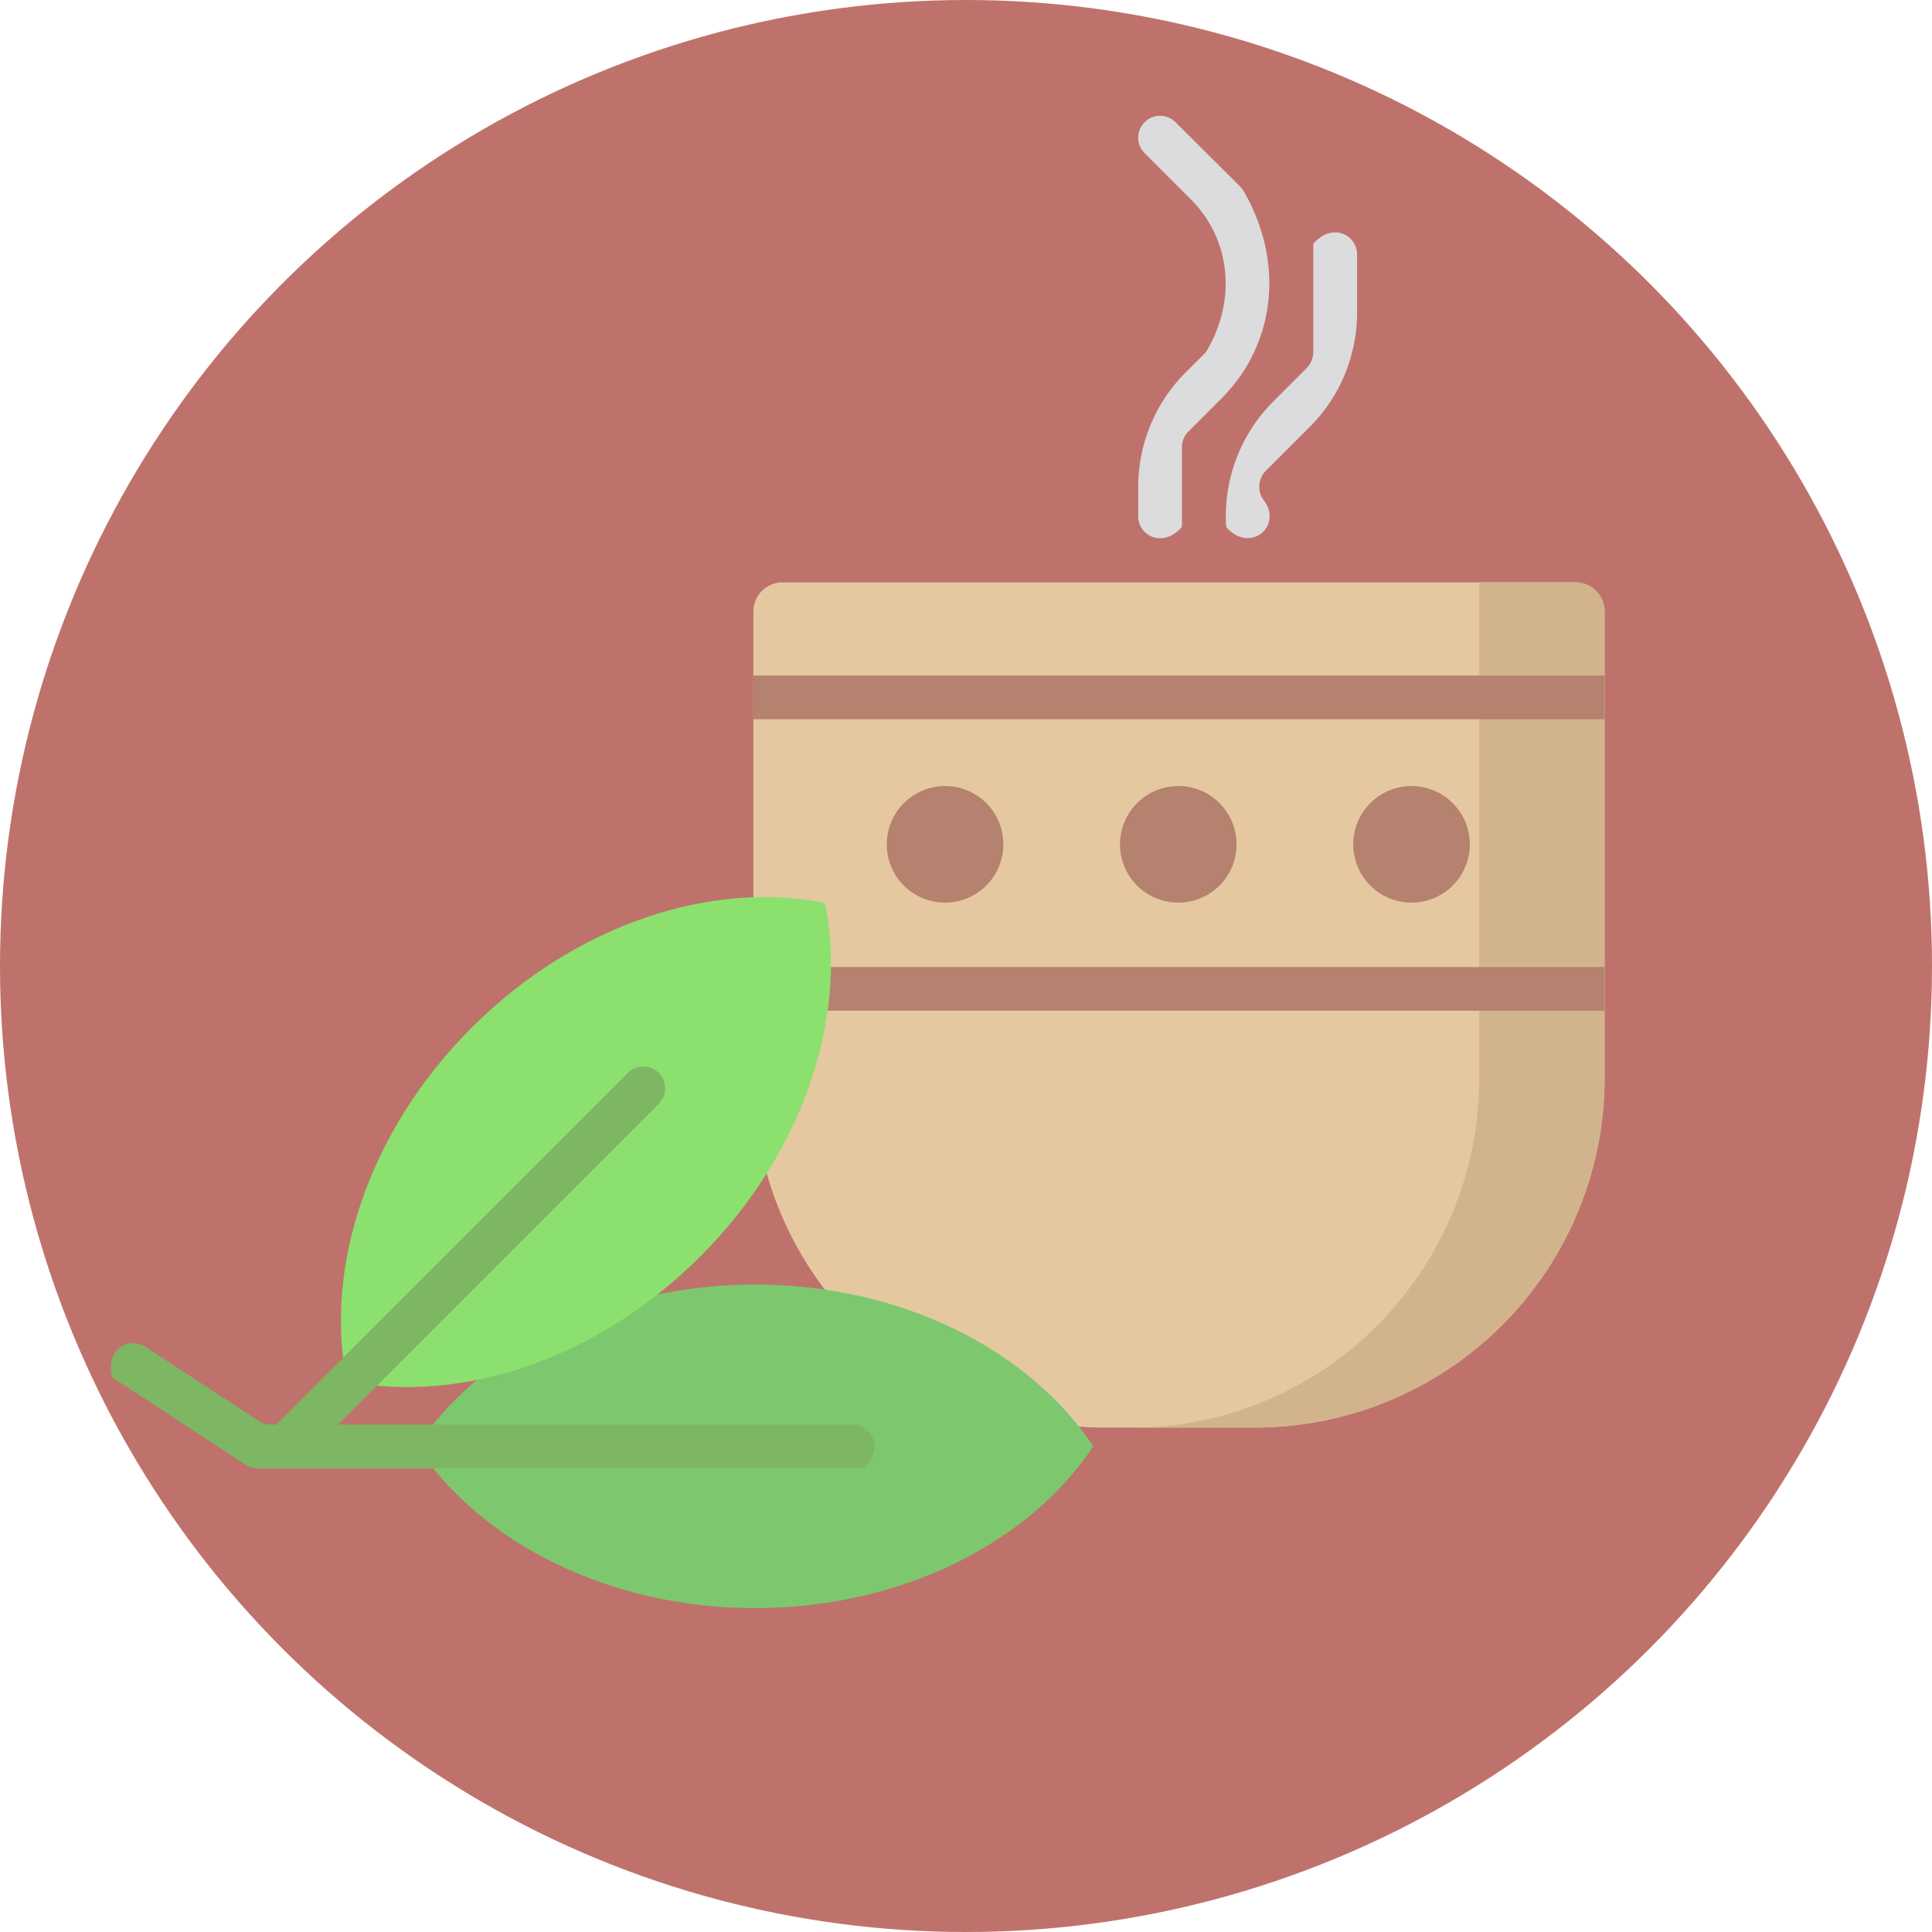 <svg xmlns="http://www.w3.org/2000/svg" width="418" height="418" viewBox="0 0 418 418"><defs><style>.cls-1{fill:#bf726b;}.cls-2{fill:#e6c8a0;}.cls-3{fill:tan;}.cls-4{fill:#b4826e;}.cls-5{fill:#7dc86e;}.cls-6{fill:#8ce16e;}.cls-7{fill:#7db764;}.cls-8{fill:#dcdbde;}</style></defs><title>資產 23</title><g id="圖層_2" data-name="圖層 2"><g id="圖層_1-2" data-name="圖層 1"><circle class="cls-1" cx="209" cy="209" r="209"/><path class="cls-2" d="M169.31,126H340.86a6.31,6.31,0,0,1,6.31,6.31V233.18a75.68,75.68,0,0,1-75.68,75.68h-32.8A75.68,75.68,0,0,1,163,233.18V132.27A6.31,6.31,0,0,1,169.31,126Z"/><path class="cls-3" d="M347.17,132.27V233.18a75.68,75.68,0,0,1-75.68,75.68H244.95c41.48,0,75.1-33.88,75.1-75.68V126h20.81A6.31,6.31,0,0,1,347.17,132.27Z"/><path class="cls-4" d="M318,182.68a12.61,12.61,0,1,1-12.61-12.61A12.61,12.61,0,0,1,318,182.68Zm-63.07-12.61a12.61,12.61,0,1,0,12.61,12.61A12.61,12.61,0,0,0,254.92,170.06Zm-50.46,0a12.61,12.61,0,1,0,12.61,12.61A12.61,12.61,0,0,0,204.46,170.06Z"/><path class="cls-4" d="M347.17,146.15v9.46H163v-9.46ZM163,218.68H347.17v-9.46H163Z"/><path class="cls-5" d="M163.38,347.92c-31.77,0-59.33-14.2-73.16-35,13.83-20.81,41.39-35,73.16-35s59.33,14.2,73.16,35C222.71,333.72,195.15,347.92,163.38,347.92Z"/><path class="cls-6" d="M151.52,271.83c-22.46,22.46-52,31.92-76.48,27-4.94-24.49,4.52-54,27-76.48s52-31.92,76.48-27C183.44,219.83,174,249.36,151.52,271.83Z"/><path class="cls-7" d="M142.53,238.82l-76,76a4.73,4.73,0,0,1-6.69-6.69l76-76a4.73,4.73,0,1,1,6.69,6.69Z"/><path class="cls-7" d="M186.67,317.7H55.84a5,5,0,0,1-2.72-.81L24.42,298.1a.31.31,0,0,1-.13-.18c-1.59-6,3.68-8.8,7.11-6.56l24.68,16.15a4.4,4.4,0,0,0,2.41.72h126c4.1,0,7,5.22,2.36,9.38A.31.31,0,0,1,186.67,317.7Z"/><path class="cls-8" d="M268.14,40.19a6.64,6.64,0,0,1,1.08,1.4c9,15.87,6.33,33.33-4.88,44.55l-7.23,7.23a4.73,4.73,0,0,0-1.39,3.35v16.92a.91.91,0,0,1-.24.63c-4.13,4.36-9.22,1.5-9.22-2.54v-6.31a35,35,0,0,1,10.3-24.88l3.86-3.85a4.93,4.93,0,0,0,.8-1c6.61-11.6,4.62-24.36-3.58-32.56l-10-10a4.73,4.73,0,1,1,6.69-6.69Zm16,12.88v23a5.17,5.17,0,0,1-1.51,3.65l-7.1,7.1a35,35,0,0,0-10.25,26.87,1,1,0,0,0,.28.64c5.26,5.41,12-.75,7.84-6.13a4.88,4.88,0,0,1,.52-6.39l9.39-9.38a35,35,0,0,0,10.3-24.88V55c0-4-5.06-6.9-9.19-2.57A1,1,0,0,0,284.1,53.07Z"/></g></g></svg>